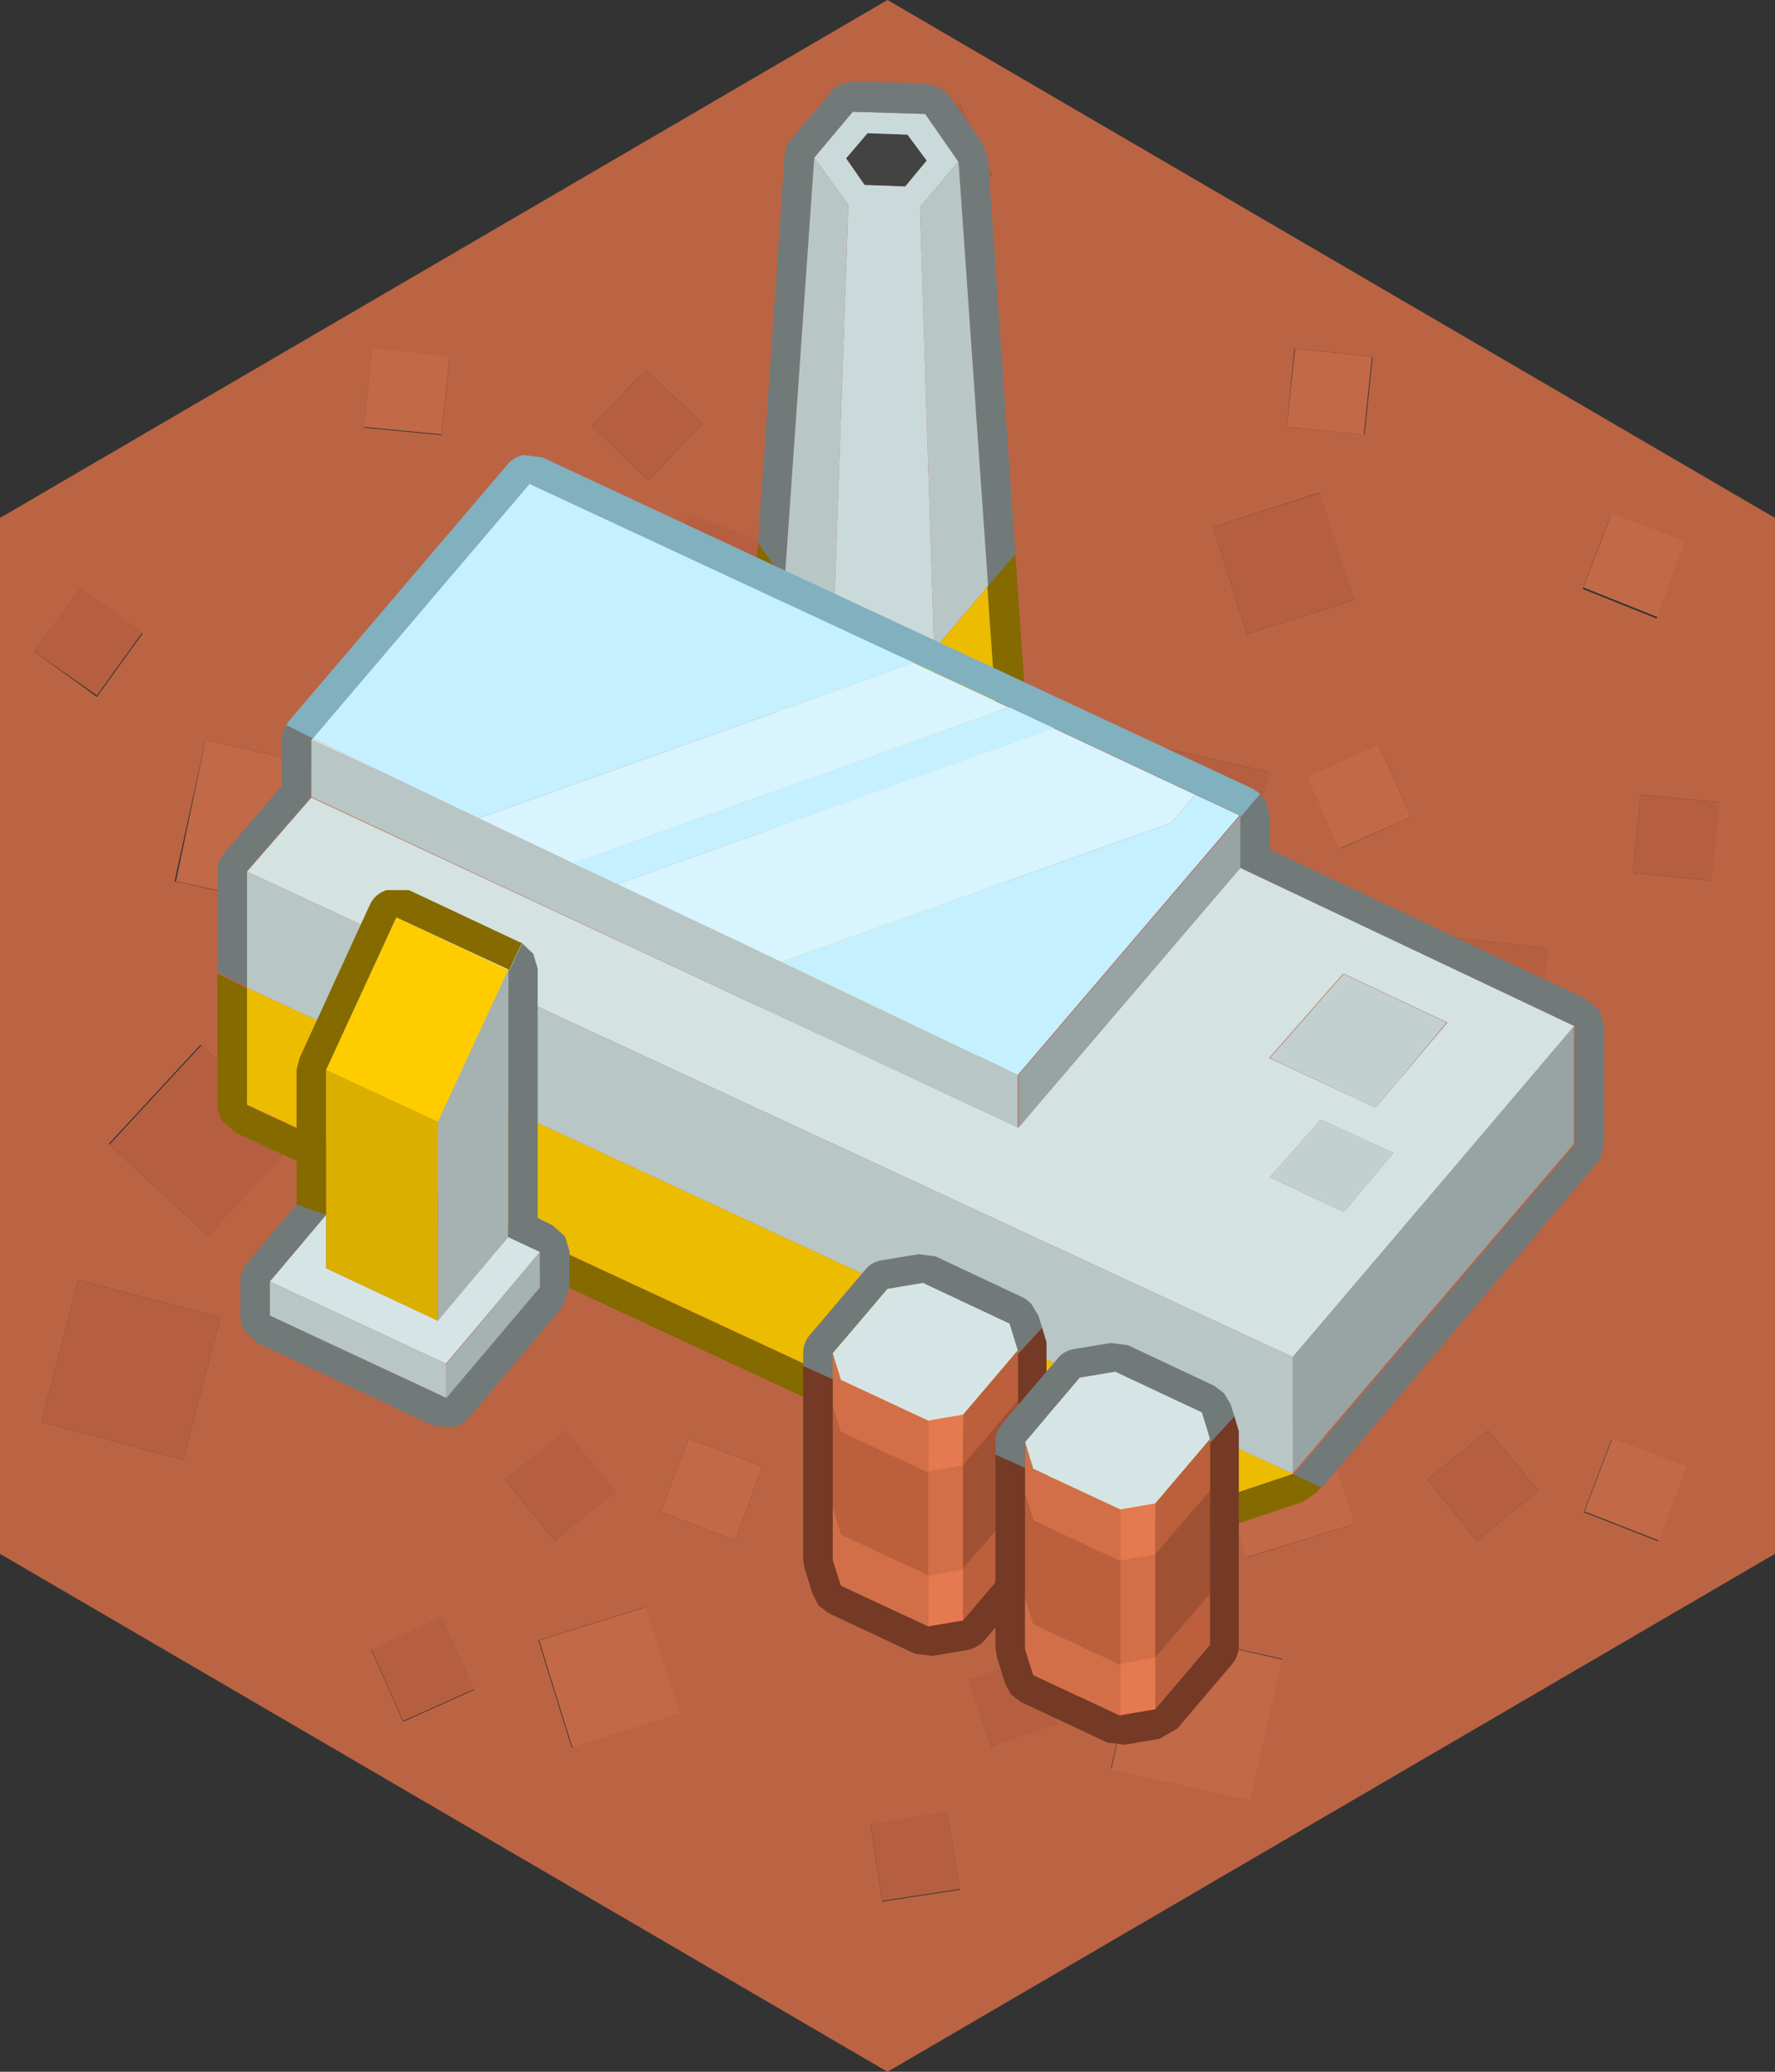 <svg xmlns="http://www.w3.org/2000/svg" viewBox="0 0 120 140"><rect x="0" y="0" width="120" height="140" fill="#333333" stroke="none"/><defs><style>.cls-1{fill:#bb6444;}.cls-2{fill:#b55f40;}.cls-3{fill:#c26948;}.cls-4{fill:#434343;}.cls-5{fill:#cad9d9;}.cls-6{fill:#727979;}.cls-7{fill:#b9c6c6;}.cls-8{fill:#ecbc00;}.cls-9{fill:#856a00;}.cls-10{fill:#fc0;}.cls-11{fill:#81b0bf;}.cls-12{fill:#c4f0ff;}.cls-13{fill:#d7f4ff;}.cls-14{fill:#d4e2e2;}.cls-15{fill:#c3d0d0;}.cls-16{fill:#98a3a3;}.cls-17{fill:#a6b1b1;}.cls-18{fill:#d5e5e5;}.cls-19{fill:#dbaf00;}.cls-20{fill:#743a25;}.cls-21{fill:#bb5f3c;}.cls-22{fill:#a15133;}.cls-23{fill:#e5794f;}.cls-24{fill:#d26f49;}</style></defs><title>Asset 104</title><g id="Layer_2" data-name="Layer 2"><g id="Layer_1-2" data-name="Layer 1"><path class="cls-1" d="M113.9,36.7l-5-1.9-1.9,5,5,2,1.85-5M60,9.2,62.2,14l4.85-2.15L64.9,7.05,60,9.2m56.25,45-5.35-.5-.5,5.3,5.25.5.6-5.3m-91.1-30.6-.55,5.3,5.25.5.55-5.25-5.25-.55M43.6,46.2l-7.2,2.3,2.25,7.2,7.25-2.25L43.6,46.2m-9.45-8.55,3.35,4.1,4.15-3.35-3.4-4.1-4.1,3.35M43.65,25,40,28.8l3.85,3.65L47.5,28.6,43.65,25M30.85,50.3l-4.8,2.2,2.15,4.85L33,55.2l-2.15-4.9m20.7-13.6-5-1.9-1.9,5,5.05,2,1.85-5m7.55,1.95-5.25.65.6,5.25L59.7,44l-.6-5.3m28.4-15.1L87,28.85l5.25.5.55-5.25-5.25-.55M82,35.6l2.3,7.25,7.25-2.3L89.2,33.3,82,35.6m-12,14-4.5,1.55L67,55.6l4.45-1.5L70,49.6m23.25.7-4.8,2.2,2.15,4.85L95.4,55.2l-2.2-4.9m-7.45,1.85L76.25,50l-2.1,9.55,9.45,2.1,2.15-9.5M102.3,79.1,98,76l-3.1,4.3,4.35,3.1,3-4.3M82.6,76.75,75.9,70.6l-6.2,6.7,6.75,6.2,6.15-6.75m21.65-9,.4-3.7-9.3-1-1.1,9.3,9.3,1,.65-5.6h0M67.05,74.2,64.9,69.4,60,71.55l2.2,4.85,4.85-2.2m25.7,12.25L87.5,86,87,91.2l5.25.5.55-5.25m-18,12.2L77.25,89l-9.6-2.5L65.2,96.1l9.55,2.55M91.5,103l-2.3-7.3L82,98l2.3,7.25L91.5,103m-49.85-2.2-3.4-4.1L34.15,100l3.35,4.1,4.15-3.35M31.9,72.3l9.3,1,.65-5.6h0l.4-3.7L33,63,31.9,72.3m25.25,4.45h0L49.8,78.5l1.7,7.4,7.4-1.75-1.75-7.4M96.5,100l3.35,4.1,4.15-3.35-3.4-4.1L96.5,100m-51.85,2.15,5.05,1.95,1.85-5-5-1.9-1.9,5M25.15,86,24.6,91.2l5.25.5.55-5.25L25.15,86m6.9,28.2-2.2-4.9-4.75,2.2,2.15,4.85,4.8-2.15m26.8,9.1.8,5.2,5.25-.8-.85-5.25-5.2.85M75.1,119.5l9.45,2.1,2.15-9.5L77.2,110l-2.1,9.55M43.6,108.6l-7.2,2.25,2.25,7.25,7.25-2.3-2.3-7.2M70,112l-4.5,1.55L67,118l4.45-1.55L70,112m37.1-9.8,5,1.95,1.85-5-5-1.9-1.9,5M120,35v70L60,140,0,105V35L60,0l60,35M23.4,52.15,13.9,50l-2.1,9.55,9.45,2.1,2.15-9.5M14.9,89,5.3,86.5,2.8,96.1l9.6,2.55L14.9,89m5.35-12.25-6.7-6.15-6.2,6.7,6.7,6.2,6.2-6.75M2.3,44l4.25,3.1,3.1-4.3-4.25-3L2.3,44"/><path class="cls-2" d="M2.3,44,5.4,39.7l4.25,3-3.1,4.3L2.3,44m114,10.2-.6,5.3L110.4,59l.5-5.3,5.35.5M60,9.2l4.9-2.15,2.15,4.8L62.2,14,60,9.2M43.65,25,47.5,28.6l-3.65,3.85L40,28.8,43.65,25m-9.5,12.7,4.1-3.35,3.4,4.1L37.5,41.75l-3.35-4.1M43.6,46.2l2.3,7.25L38.65,55.7,36.4,48.5l7.2-2.3m15.5-7.55.6,5.3-5.25.6-.6-5.25,5.25-.65M51.55,36.7l-1.85,5-5.05-2,1.9-5,5,1.9M70,49.6l1.5,4.5L67,55.6l-1.55-4.45L70,49.6m12-14,7.25-2.3,2.3,7.25-7.25,2.3L82,35.6m3.8,16.55-2.15,9.5-9.45-2.1L76.25,50l9.5,2.15m18.5,15.6h0l-.65,5.6-9.3-1,1.1-9.3,9.3,1-.4,3.7m-21.65,9L76.45,83.5,69.7,77.3l6.2-6.7,6.7,6.15m-7.85,21.9L65.2,96.1l2.45-9.6,9.6,2.5-2.5,9.65m18-12.2L92.2,91.7,87,91.2,87.5,86l5.25.5M96.5,100l4.1-3.35,3.4,4.1-4.15,3.35L96.5,100M57.15,76.75l1.75,7.4L51.5,85.9l-1.7-7.4,7.3-1.75h0M31.9,72.3,33,63l9.35,1-.4,3.7h0l-.65,5.6-9.3-1m9.75,28.45L37.5,104.1,34.15,100l4.1-3.35,3.4,4.1m17.2,22.5,5.2-.85.85,5.25-5.25.8-.8-5.2m-26.8-9.1-4.8,2.15-2.15-4.85,4.75-2.2,2.2,4.9M70,112l1.5,4.5L67,118l-1.55-4.5L70,112m-49.7-35.2-6.2,6.75-6.7-6.2,6.2-6.7,6.7,6.15M14.9,89l-2.5,9.65L2.8,96.1l2.5-9.6L14.9,89"/><path class="cls-3" d="M113.9,36.7l-1.85,5-5-2,1.9-5,5,1.9M25.15,23.55l5.25.55-.55,5.25-5.25-.5.55-5.3m5.7,26.75L33,55.2l-4.8,2.15L26.05,52.5l4.8-2.2M87.5,23.55l5.25.55-.55,5.25L87,28.85l.55-5.3M93.2,50.3l2.2,4.9-4.85,2.15L88.4,52.5l4.8-2.2m9.1,28.8-3,4.3L94.9,80.3,98,76l4.3,3.1M67.05,74.2,62.2,76.4,60,71.55l4.9-2.15,2.15,4.8M91.5,103l-7.25,2.25L82,98l7.25-2.3,2.3,7.3M25.15,86l5.25.5-.55,5.25-5.25-.5L25.15,86m19.5,16.2,1.9-5,5,1.9-1.85,5-5.05-1.95m-1,6.45,2.3,7.2-7.25,2.3-2.25-7.25,7.2-2.25m31.5,10.9L77.2,110l9.5,2.15-2.15,9.5-9.45-2.1m32-17.35,1.9-5,5,1.9-1.85,5-5-1.95m-83.65-50-2.15,9.5-9.45-2.1L13.9,50l9.5,2.15"/><path class="cls-4" d="M61.35,9.1l1.3,1.75L61.2,12.6l-2.75-.1L57.2,10.7,58.65,9l2.7.1"/><path class="cls-5" d="M61.35,9.1,58.65,9,57.2,10.7l1.25,1.8,2.75.1,1.45-1.75L61.35,9.1m-6.3,1.55,2.6-3.1,4.9.15,2.25,3.2L62.2,14l.95,29.9-6.85-.15,1.05-29.9-2.3-3.2"/><path class="cls-6" d="M55.05,10.65l-2,28.55v0l-1.8-2.55,1.8-26.2a1.68,1.68,0,0,1,.5-1.1l2.6-3.1a1.27,1.27,0,0,1,.7-.55l.85-.2,4.9.15.9.25.7.6,2.25,3.2.35,1.05,1.85,26.7L66.8,39.65v0l-2-28.7L62.55,7.7l-4.9-.15-2.6,3.1"/><path class="cls-7" d="M55.05,10.65l2.3,3.2L56.3,43.75,53.05,39.2l2-28.55m9.75.25,2,28.7-3.65,4.3L62.2,14l2.6-3.1"/><path class="cls-8" d="M53.05,39.25v0l3.25,4.55L55.2,73.6l-4.1-5.8,1.95-28.55m13.75.35v0l2,28.6-4.7,5.6-.9-29.95,3.65-4.3"/><path class="cls-9" d="M68.65,37.5l2.1,30.65a2,2,0,0,1-.45,1.4l-4.7,5.6-.7.55-.9.15-8.85-.25-.9-.2-.65-.65L49.5,69a1.9,1.9,0,0,1-.4-1.3L51.25,36.7l1.8,2.55L51.1,67.8l4.1,5.8,8.85.25,4.7-5.6-2-28.6,1.85-2.15"/><path class="cls-10" d="M56.3,43.75l6.85.15.9,29.95L55.2,73.6l1.1-29.85"/><path class="cls-11" d="M61.75,44.8,35.8,32.7,21.15,49.9l-1.8-.9.2-.3L34.3,31.4a1.87,1.87,0,0,1,1.1-.65l1.25.15L84.7,53.3l.5.35-1.35,1.6V55.1l-3-1.4-9.6-4.5-3-1.4-6.45-3"/><path class="cls-12" d="M61.75,44.8,32.35,55.3l-4.5-2.15-6.7-3.25L35.8,32.7l26,12.1m6.45,3,3,1.4L41.7,59.75l-3-1.4L68.2,47.8m12.6,5.9,3,1.4-15,17.55L52.8,65l26.4-9.4,1.6-1.9"/><path class="cls-6" d="M83.85,55.25l1.35-1.6.35.4.3,1.05v2.3L107.3,67.55l.85.75.3,1V77.2l-.2,1-.25.35-18.65,22-1.9-.9,19-22.25,0-.1V69.35l-22.6-10.7v-3.4M19.35,49l1.8.9-.1.1v3.85l-4.35,5v7.85l-2-1V58.9a1.89,1.89,0,0,1,.5-1.3l3.85-4.5V50a1.76,1.76,0,0,1,.3-1"/><path class="cls-13" d="M61.75,44.8l6.45,3L38.75,58.35l-6.4-3.05,29.4-10.5m9.45,4.4,9.6,4.5-1.6,1.9L52.8,65,41.7,59.75,71.2,49.2"/><path class="cls-14" d="M21.15,49.9l6.7,3.25L21.05,50l.1-.1M89.3,75.65l-3.45,3.9,5,2.35,3.35-4L89.3,75.65m1.5-9.85-5,5.7L93,74.85l4.85-5.75-7-3.3m-22,10.4,15-17.55,22.6,10.7L87.4,91.7,16.7,58.9l4.35-5L68.85,76.2"/><path class="cls-15" d="M90.8,65.8l7,3.3L93,74.85,85.85,71.5l5-5.7m-1.5,9.85,4.85,2.25-3.35,4-5-2.35,3.45-3.9"/><path class="cls-16" d="M83.85,55.1v3.55l-15,17.55V72.65l15-17.55M87.4,99.6V91.7l19-22.35V77.2l0,.1-19,22.25,0,0"/><path class="cls-7" d="M87.4,99.6,16.7,66.75V58.9L87.4,91.7v7.9M27.85,53.15l4.5,2.15,6.4,3.05,3,1.4L52.8,65l16,7.65V76.2L21.05,53.85V50l6.8,3.15"/><path class="cls-9" d="M89.35,100.45l-.4.45-.9.6-9.9,3.3-1.5,0L15.85,76.5l-.8-.75a1.89,1.89,0,0,1-.35-1.1V65.8l2,1v7.9L77.5,102.9l9.9-3.3,0,0,1.9.9"/><path class="cls-8" d="M16.7,66.75,87.4,99.6l-9.9,3.3L16.7,74.65v-7.9"/><path class="cls-6" d="M34.35,65.75l.95-2,.75.7.3,1V82.3l1,.5.85.75.3,1V87l-.45,1.3-6.35,7.5a2.11,2.11,0,0,1-1.1.65l-1.3-.1L17.4,90.75,16.6,90a1.89,1.89,0,0,1-.35-1.1V86.6a1.89,1.89,0,0,1,.5-1.3l3.3-3.9,2,.7-3.8,4.5v2.3l11.9,5.55L36.5,87V84.6l-2.15-1V65.75"/><path class="cls-9" d="M34.35,65.75V65.5L26.8,62,22.05,72.3v9.8l-2-.7V72.3l.2-.8L25,61.15a1.81,1.81,0,0,1,1.15-1l1.5,0L35.2,63.7l.1,0-.95,2"/><path class="cls-17" d="M34.35,65.75V83.6L29.6,89.25V75.8l4.75-10.3v.25M36.5,84.6V87l-6.35,7.5v-2.3L36.5,84.6"/><path class="cls-10" d="M22.05,72.3,26.8,62l7.55,3.55L29.6,75.8l-7.55-3.5"/><path class="cls-18" d="M34.35,83.6l2.15,1-6.35,7.55L18.25,86.6l3.8-4.5v3.6l7.55,3.55,4.75-5.65"/><path class="cls-7" d="M30.15,94.45,18.25,88.9V86.6l11.9,5.55v2.3"/><path class="cls-19" d="M22.05,82.1V72.3l7.55,3.5V89.25L22.05,85.7V82.1"/><path class="cls-20" d="M62.75,109.9l2.35-.4,3.7-4.35V91.5l1.65-1.8.3,1,0,.55v13.9a2,2,0,0,1-.45,1.3l-3.7,4.35a2.17,2.17,0,0,1-1.2.7l-2.35.4-1.2-.15L56,109l-.65-.5-.4-.75L54.4,106l-.1-.6V92.3l2,.9v12.2l.55,1.75,5.9,2.75"/><path class="cls-6" d="M70.45,89.7,68.8,91.5v-.25l-.55-1.8L62.4,86.7l-2.4.4-3.7,4.35V93.2l-2-.9v-.85a1.89,1.89,0,0,1,.5-1.3l3.7-4.35a1.8,1.8,0,0,1,1.2-.65l2.4-.4,1.15.15,5.85,2.75a1.94,1.94,0,0,1,.65.5l.45.75.25.8"/><path class="cls-21" d="M68.8,91.25V94.7l-3.7,4.35V95.6l3.7-4.35m0,10.4v3.5l-3.7,4.35V106l3.7-4.35m-12.5.25V95l.55,1.75,5.9,2.75v7l-5.9-2.75-.55-1.8"/><path class="cls-18" d="M56.3,91.45,60,87.1l2.4-.4,5.85,2.75.55,1.8L65.1,95.6l-2.35.4-5.9-2.75-.55-1.8"/><path class="cls-22" d="M68.8,94.7v7L65.1,106v-7l3.7-4.35"/><path class="cls-23" d="M65.1,109.5l-2.35.4v-3.45L65.1,106v3.5m0-13.9v3.45l-2.35.4V96l2.35-.4"/><path class="cls-24" d="M56.3,93.2V91.45l.55,1.8L62.75,96v3.45l2.35-.4v7l-2.35.45v-7l-5.9-2.75L56.3,95V93.2m6.45,16.7-5.9-2.75-.55-1.75v-3.5l.55,1.8,5.9,2.75v3.45"/><path class="cls-6" d="M67.3,98.3v-.85a1.89,1.89,0,0,1,.5-1.3l3.7-4.35a1.8,1.8,0,0,1,1.2-.65l2.4-.4,1.15.15,5.85,2.75.65.5.45.75.25.8L81.8,97.5v-.25l-.55-1.8L75.4,92.7l-2.4.4-3.7,4.35V99.2l-2-.9"/><path class="cls-20" d="M67.3,98.3l2,.9v12.2l.55,1.75,5.9,2.75,2.35-.4,3.7-4.35V97.5l1.65-1.8.3,1,0,.55v13.9a2,2,0,0,1-.45,1.3l-3.7,4.35-1.2.7-2.35.4-1.2-.15L69,115l-.65-.5-.4-.75L67.4,112l-.1-.6V98.3"/><path class="cls-24" d="M69.3,99.2V97.45l.55,1.8,5.9,2.75v3.45l2.35-.4v7l-2.35.45v3.45l-5.9-2.75-.55-1.75v-3.5l.55,1.8,5.9,2.75v-7l-5.9-2.75L69.3,101V99.2"/><path class="cls-18" d="M69.3,97.45,73,93.1l2.4-.4,5.85,2.75.55,1.8-3.7,4.35-2.35.4-5.9-2.75-.55-1.8"/><path class="cls-21" d="M81.8,97.25v3.45l-3.7,4.35V101.6l3.7-4.35M69.3,101l.55,1.75,5.9,2.75v7l-5.9-2.75-.55-1.8v-7m8.8,11,3.7-4.35v3.5l-3.7,4.35V112"/><path class="cls-23" d="M78.1,112v3.5l-2.35.4v-3.45L78.1,112m-2.35-6.55V102l2.35-.4v3.45l-2.35.4"/><path class="cls-22" d="M78.1,105.05l3.7-4.35v7L78.1,112v-7"/></g></g></svg>